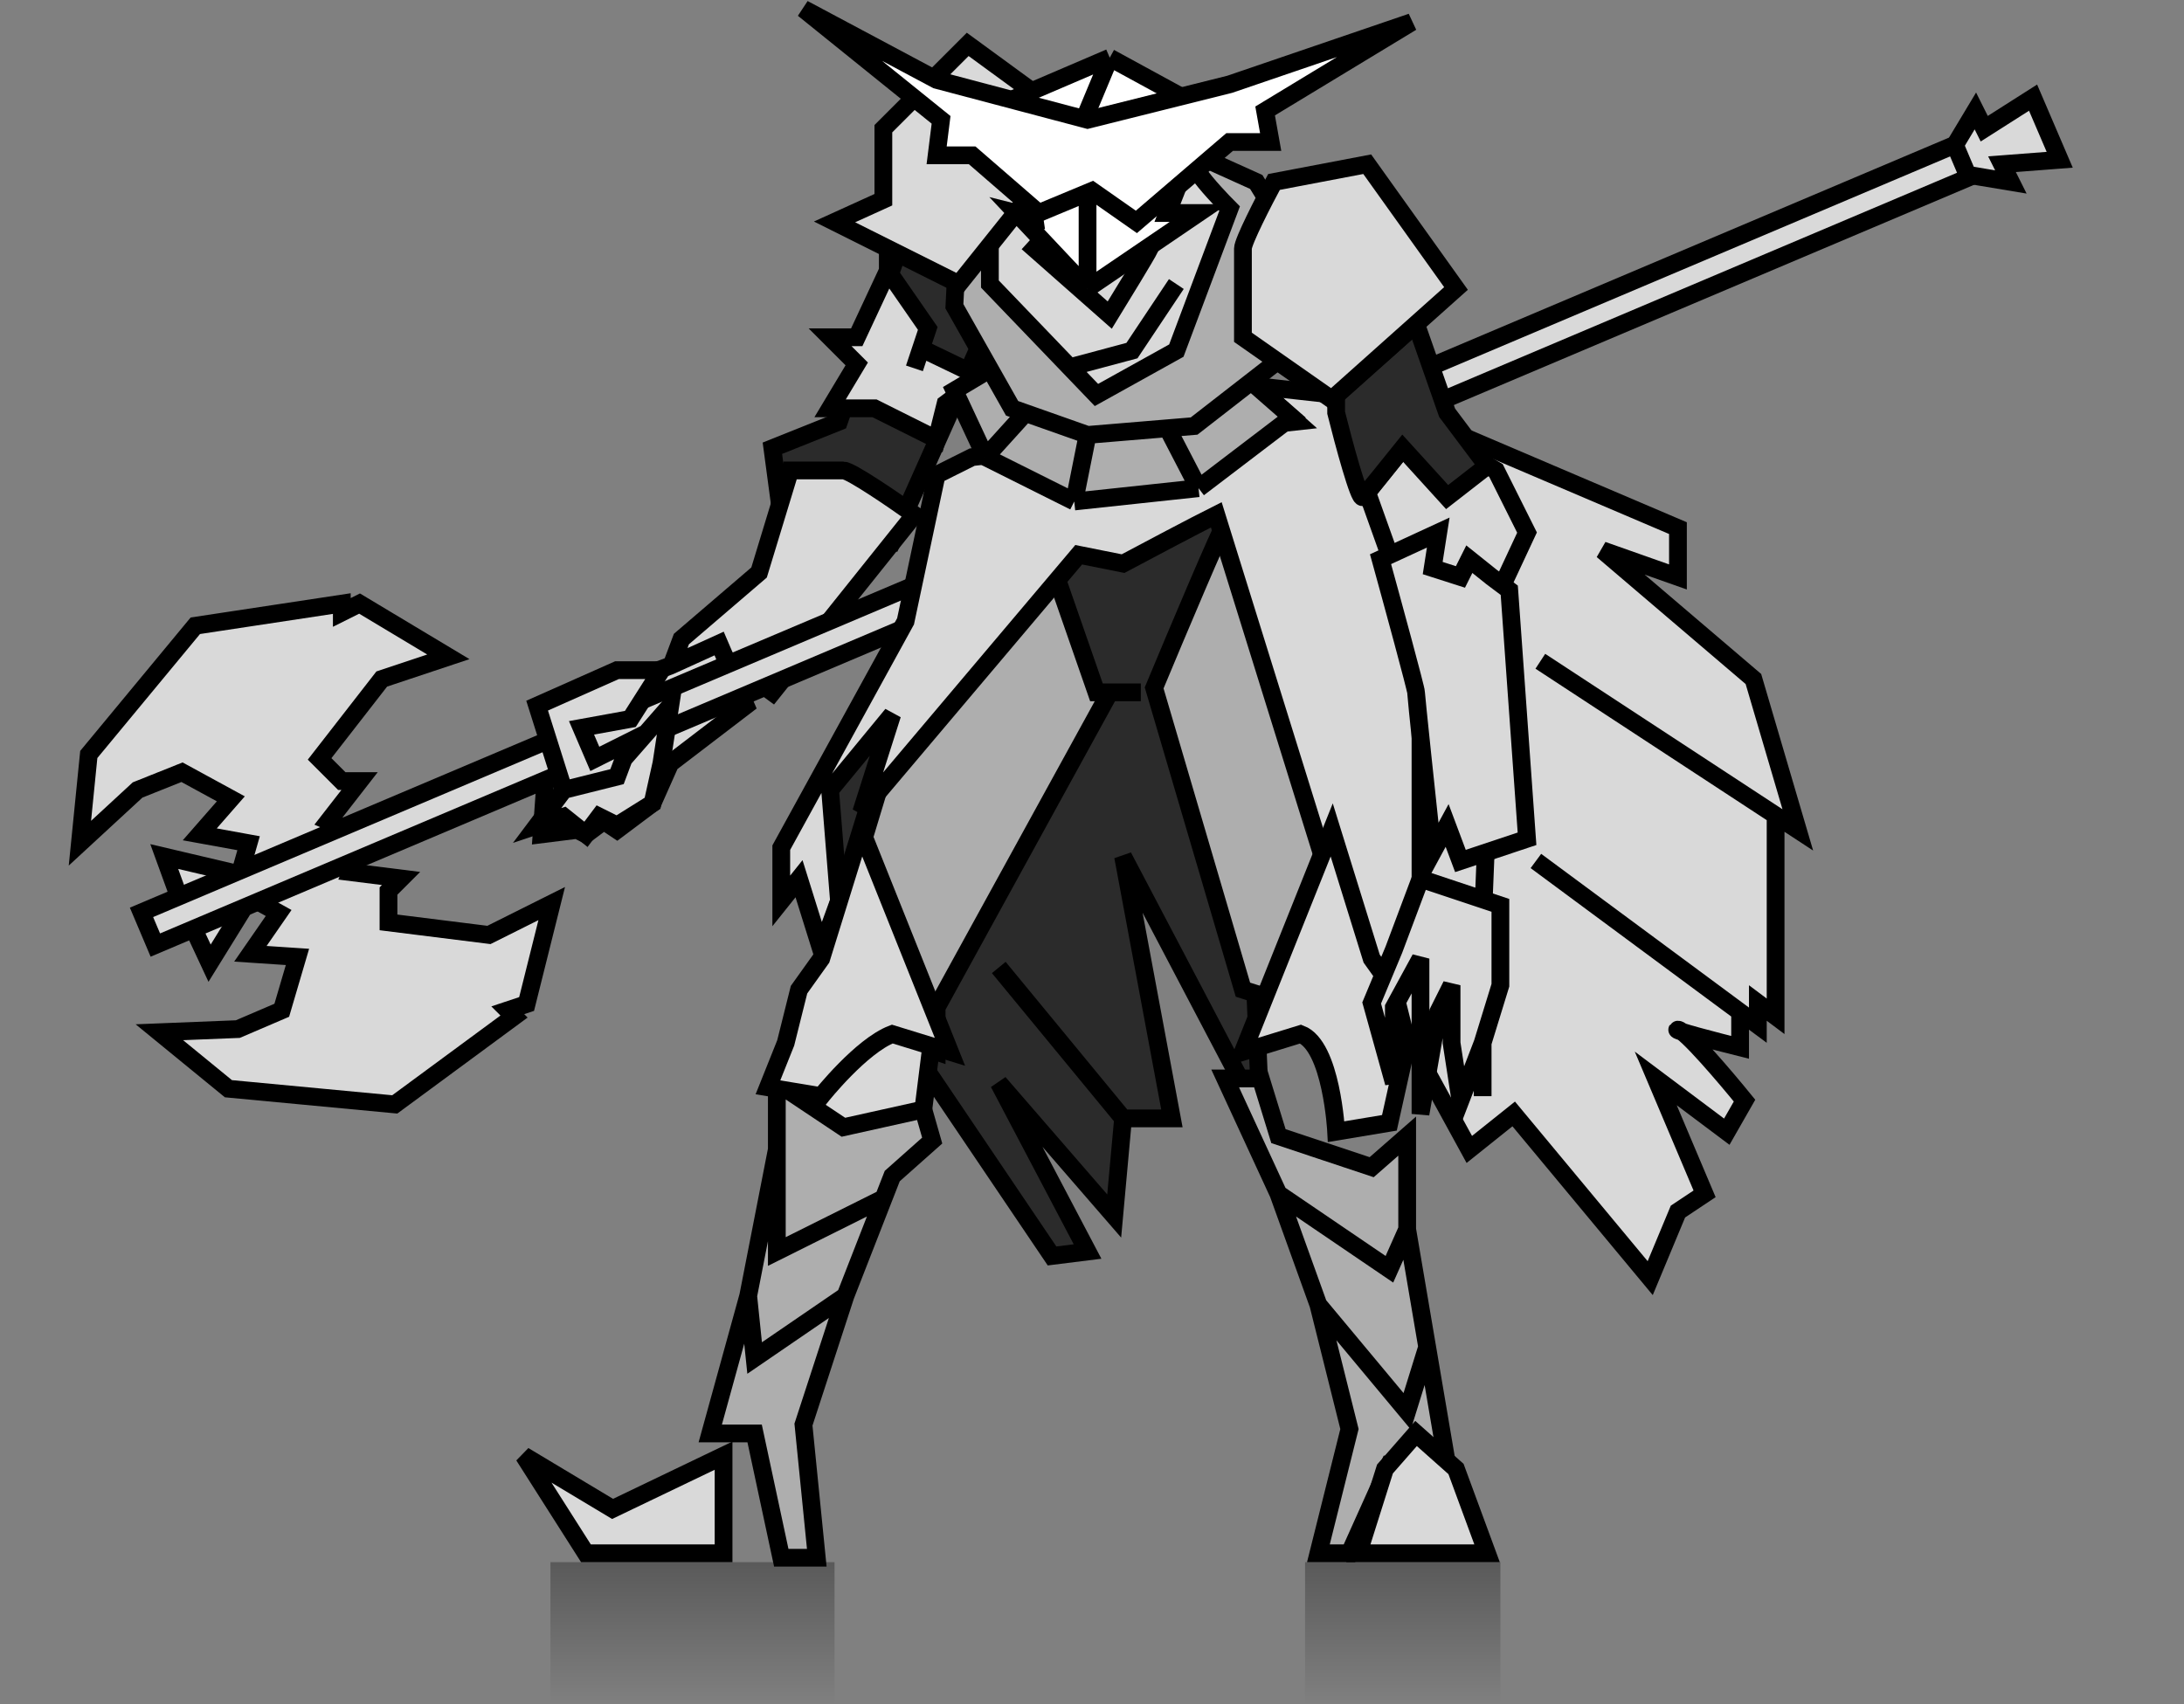 <svg width="246" height="192" viewBox="0 0 246 192" fill="none" xmlns="http://www.w3.org/2000/svg">
<rect x="0" y="0" width="246" height="192" fill="#808080" stroke="none"/>
<path d="M94.5 47.5L103 23L115 28.5L100.5 61L88 58L87 50.5L94.5 47.5Z" fill="#D9D9D9"/>
<path d="M94.5 47.5L103 23L115 28.5L100.5 61L88 58L87 50.5L94.5 47.5Z" fill="black" fill-opacity="0.8"/>
<path d="M94.5 47.5L103 23L115 28.5L100.5 61L88 58L87 50.5L94.5 47.5Z" stroke="black" stroke-width="2"/>
<path d="M118.5 141.5L92.5 103V89L112.5 56H139L142 126L126.5 96.5L132 126H126.5L125.5 137L112.5 122L122.5 141L118.5 141.5Z" fill="#D9D9D9"/>
<path d="M118.5 141.5L92.5 103V89L112.5 56H139L142 126L126.5 96.5L132 126H126.5L125.5 137L112.5 122L122.5 141L118.5 141.5Z" fill="black" fill-opacity="0.8"/>
<path d="M126.5 126L125.5 137L112.5 122L122.5 141L118.5 141.5L92.5 103V89L112.5 56H139L142 126L126.5 96.5L132 126H126.5ZM126.5 126L112.5 109" stroke="black" stroke-width="2"/>
<path d="M130 77.5C132.5 71.5 137.6 59.4 138 59L147 52.5L155.5 110.5L149.5 114.5L140 111.5L130 77.5Z" fill="#D9D9D9"/>
<path d="M130 77.5C132.5 71.5 137.6 59.4 138 59L147 52.5L155.5 110.5L149.5 114.5L140 111.5L130 77.5Z" fill="black" fill-opacity="0.2"/>
<path d="M130 77.5C132.5 71.5 137.6 59.4 138 59L147 52.5L155.5 110.5L149.5 114.5L140 111.5L130 77.5Z" stroke="black" stroke-width="2"/>
<path d="M115.5 55L123.5 78H125L105.5 113.5V118.5L102.5 117.5L99 108.5L93.5 107L110 52.5L115.5 55Z" fill="#D9D9D9"/>
<path d="M115.5 55L123.5 78H125L105.5 113.5V118.5L102.5 117.5L99 108.5L93.5 107L110 52.5L115.5 55Z" fill="black" fill-opacity="0.2"/>
<path d="M128.5 78H125M125 78H123.5L115.5 55L110 52.5L93.5 107L99 108.5L102.5 117.5L105.5 118.5V113.5L125 78Z" stroke="black" stroke-width="2"/>
<path d="M222.5 12.5L219.5 17.5L220.5 19.5L226.5 20.5L225.5 18.5L232 18L229 11L223.5 14.5L222.5 12.5Z" fill="#D9D9D9" stroke="black" stroke-width="2"/>
<path d="M37 92.5L40.5 94L20.5 102L18.5 96.5L27 98.5L28 95L22.5 94L26 90L20.5 87L15.5 89L9 95L10 85L22 70.5L38.5 68V69L40.5 68L50.5 74L43 76.5L36 85.5L38.5 88H40.5L37 92.5Z" fill="#D9D9D9" stroke="black" stroke-width="2"/>
<path d="M39.517 98.263L40.931 94.728L21.132 103.213L23.607 108.516L28.203 101.092L31.385 102.86L28.203 107.456L33.506 107.809L31.738 113.82L26.789 115.941L17.95 116.295L25.728 122.659L44.466 124.426L57.901 114.527L57.194 113.82L59.316 113.113L62.144 101.799L55.073 105.334L43.759 103.92V100.385L45.173 98.971L39.517 98.263Z" fill="#D9D9D9" stroke="black" stroke-width="2"/>
<path d="M95 53H89L85.5 64.5L76.75 72L76 74H81.5L87 78L103 58C100.667 56.333 95.8 53 95 53Z" fill="#D9D9D9" stroke="black" stroke-width="2"/>
<path d="M75.5 86L84 79.5L81 72.5L75.5 75L62 80L61 94L65 93.5L66 94L68 92.5L69.5 93.5L73.5 90.5L75.5 86Z" fill="#D9D9D9" stroke="black" stroke-width="2"/>
<rect x="15.938" y="102.79" width="221.801" height="4" transform="rotate(-22.948 15.938 102.79)" fill="#D9D9D9" stroke="black" stroke-width="2"/>
<path d="M137 58C134.6 59.2 129 62.167 126.5 63.5L121.5 62.5L97 91.5L100.5 80.5L93.5 89L94.5 101.5L92.5 107L90 99L88 101.5V95.5L102 70L105.5 53.5L109.5 51.5L146 47.5L141.5 43.5L155 45L189 59.5V65L180.5 62L197.5 76.5L202.5 93.5L200 91.862V114.5L198 113V115.5L196 114.02V118C194.056 117.514 190.8 116.673 189.489 116.254C190.941 117.344 194.616 121.681 196.5 124L194.5 127.5L186.5 121.5L192 134.5L189 136.5L185.875 144L170.5 125.5L165.5 129.5L151 103L137 58Z" fill="#D9D9D9"/>
<path d="M173.5 74.5L200 91.862M200 91.862L202.5 93.5L197.5 76.5L180.5 62L189 65V59.5L155 45L141.5 43.5L146 47.5L109.5 51.5L105.5 53.5L102 70L88 95.5V101.5L90 99L92.5 107L94.5 101.5L93.5 89L100.5 80.5L97 91.5L121.5 62.5L126.5 63.5C129 62.167 134.6 59.2 137 58L151 103L165.5 129.5L170.5 125.5L185.875 144L189 136.5L192 134.5L186.5 121.5L194.5 127.5L196.5 124C194.333 121.333 189.8 116 189 116C188.2 116 193.333 117.333 196 118V114.02M200 91.862V114.5L198 113V115.5L196 114.02M173 97L196 114.02" stroke="black" stroke-width="2"/>
<path d="M104 125L105 117L96.5 113L88.5 123L91.5 130L104 125Z" fill="#D9D9D9" stroke="black" stroke-width="2"/>
<path d="M87.5 125V122L95 127L104 125L105 128.5L100.5 132.5L99.523 135L95.227 146L90.5 160.5L92 175.5H88L85 161.5H80L84.276 146L87.5 129.5V125Z" fill="#D9D9D9"/>
<path d="M87.5 125V122L95 127L104 125L105 128.5L100.5 132.5L99.523 135L95.227 146L90.5 160.5L92 175.5H88L85 161.5H80L84.276 146L87.5 129.5V125Z" fill="black" fill-opacity="0.2"/>
<path d="M87.5 129.5V125V122L95 127L104 125L105 128.5L100.5 132.5L99.523 135M87.5 129.5V141L99.523 135M87.5 129.5L84.276 146M99.523 135L95.227 146M95.227 146L90.5 160.5L92 175.5H88L85 161.5H80L84.276 146M95.227 146L85 153L84.276 146" stroke="black" stroke-width="2"/>
<path d="M66 175L59 164L69 170L81.5 164V175H66Z" fill="#D9D9D9" stroke="black" stroke-width="2"/>
<path d="M156.5 62.5L154 55.5L160 48L168.5 53L172 60L168.5 67.5L167 104.5L160 101.5V67.5L156.5 62.5Z" fill="#D9D9D9" stroke="black" stroke-width="2"/>
<path d="M162 60L155.5 63C156.833 67.833 159.5 77.6 159.5 78C159.5 78.4 160.75 90.167 161.375 96L163 93L164.5 97L172 94.5L170 66.5L168 65L165.5 63L164.5 65L161.375 64L162 60Z" fill="#D9D9D9" stroke="black" stroke-width="2"/>
<path d="M153.5 56C153.1 56.4 151.333 49.833 150.5 46.5V44.5L159.5 36.5L163 46.5L167.5 52.5L163 56L158 50.5C156.667 52.167 153.9 55.6 153.5 56Z" fill="#D9D9D9"/>
<path d="M153.5 56C153.1 56.4 151.333 49.833 150.5 46.5V44.5L159.5 36.5L163 46.5L167.5 52.5L163 56L158 50.5C156.667 52.167 153.9 55.6 153.5 56Z" fill="black" fill-opacity="0.8"/>
<path d="M153.5 56C153.1 56.4 151.333 49.833 150.5 46.5V44.5L159.5 36.5L163 46.5L167.5 52.5L163 56L158 50.5C156.667 52.167 153.9 55.6 153.5 56Z" stroke="black" stroke-width="2"/>
<path d="M69.5 75.5H74.5L71 81L65.5 82L67 85.5L71 83.5L70.25 85.5L75.5 79.5L74.5 86L73.5 90.5L69.5 93L67.5 92L66 94L63.5 92L60.5 93L63.5 89L60.5 79.5L69.5 75.5Z" fill="#D9D9D9"/>
<path d="M63.5 89L60.5 79.5L69.5 75.5H74.5L71 81L65.5 82L67 85.5L71 83.5L70.25 85.5M63.5 89L69.5 87.5L70.25 85.5M63.5 89L60.5 93L63.5 92L66 94L67.5 92L69.5 93L73.5 90.5L74.5 86L75.5 79.5L70.25 85.5" stroke="black" stroke-width="2"/>
<path d="M104.5 37L100 30.5L96.5 38H93.5L96.5 41L93.5 46H98.5L105.5 49.5L106.5 45.5L110.5 42.5L103.75 39.25L104.5 37Z" fill="#D9D9D9"/>
<path d="M100 28.5V30.5M100 30.5L104.5 37L103.75 39.25M100 30.5L96.5 38H93.5L96.5 41L93.5 46H98.5L105.5 49.5L106.5 45.5L110.5 42.5L103.75 39.25M103 41.5L103.75 39.25" stroke="black" stroke-width="2"/>
<path d="M90 111.5L92.5 108L97 93.5L107 118.5L100.5 116.5C97 117.833 92.5 123.5 92.5 123.5L86.5 122.5L88.5 117.5L90 111.5Z" fill="#D9D9D9" stroke="black" stroke-width="2"/>
<path d="M157 111.5L154.5 108L150 93.5L140 118.5L146.5 116.5C150 117.833 150.5 127.5 150.5 127.5L156.5 126.5L158.5 117.5L157 111.5Z" fill="#D9D9D9" stroke="black" stroke-width="2"/>
<path d="M163 165H156.5L152 175H148.5L152 161L148.5 147L144 134.5L138 121.5H142L144 128L154.5 131.5L158.5 128V138.5L160.75 151.75L163 165Z" fill="#D9D9D9"/>
<path d="M163 165H156.5L152 175H148.5L152 161L148.5 147L144 134.5L138 121.5H142L144 128L154.5 131.5L158.5 128V138.5L160.75 151.75L163 165Z" fill="black" fill-opacity="0.2"/>
<path d="M158.5 138.5L156.5 143L144 134.5M158.5 138.5L160.75 151.75M158.5 138.5V128L154.5 131.5L144 128L142 121.5H138L144 134.5M144 134.5L148.5 147M148.5 147L158.5 159L160.75 151.75M148.5 147L152 161L148.5 175H152L156.5 165H163L160.75 151.75" stroke="black" stroke-width="2"/>
<path d="M167.5 175L164 165.5L159.5 161.5L156 165.5L153 175H167.5Z" fill="#D9D9D9" stroke="black" stroke-width="2"/>
<path d="M169 102L160 99L157 107L154.5 113L157 122V113.5L160 108V114V125.5L162 114L163.5 111V117.5L164.5 124L167 117.5L169 111V102Z" fill="#D9D9D9"/>
<path d="M167 117.5L169 111V102L160 99L157 107L154.5 113L157 122V113.5L160 108V114V125.5L162 114L163.5 111V117.5L164.5 124L167 117.5ZM167 117.5V123.5" stroke="black" stroke-width="2"/>
<path d="M107.5 34.5L108 24.5L113.5 17.5L126 13.5L141.5 20.5L145.5 27L143.5 41L140.929 43L145.5 47L135 55L121 56.5L111 51.5L107.5 44L111.514 41.601L107.5 34.5Z" fill="#D9D9D9"/>
<path d="M107.5 34.5L108 24.5L113.5 17.5L126 13.5L141.5 20.5L145.5 27L143.5 41L140.929 43L145.5 47L135 55L121 56.5L111 51.5L107.5 44L111.514 41.601L107.5 34.5Z" fill="black" fill-opacity="0.2"/>
<path d="M122.5 49L131.5 48.25M122.5 49L121 56.5M122.5 49L115.5 46.529M111.514 41.601L107.5 34.5L108 24.5L113.5 17.5L126 13.5L141.5 20.5L145.5 27L143.5 41L140.929 43M111.514 41.601L114 46L115.5 46.529M111.514 41.601L107.5 44L111 51.5M111 51.5L121 56.5M111 51.5L115.5 46.529M121 56.5L135 55M135 55L145.5 47L140.929 43M135 55L131.5 48.25M140.929 43L134.5 48L131.5 48.25" stroke="black" stroke-width="2"/>
<path d="M138.5 23.5C137.667 22.667 135.8 20.7 135 19.5L116.5 17.5L111.5 22.5V32L120.5 41.375L123.5 44.5L132.5 39.5L138.5 23.5Z" fill="#D9D9D9"/>
<path d="M120.5 41.375L123.5 44.5L132.5 39.5L138.5 23.5C137.667 22.667 135.8 20.7 135 19.5L116.5 17.5L111.5 22.5V32L120.5 41.375ZM120.5 41.375L127.5 39.5L132.5 32M129.5 28C129.1 28.8 126.333 33.333 125 35.5L116.5 28L121.5 22.5L129.5 28Z" stroke="black" stroke-width="2"/>
<path d="M94 25L108 32L122 14.5L109 5L99.5 14.5V22.5L94 25Z" fill="#D9D9D9" stroke="black" stroke-width="2"/>
<path d="M125 6.5L136 12.5L131.5 24H135L122.5 32.5L114.5 24L116.5 24.5L114.5 11L125 6.5Z" fill="white"/>
<path d="M122.5 32.5V12.5L125 6.5M122.5 32.5L135 24H131.5L136 12.5L125 6.5M122.5 32.5L114.5 24L116.5 24.5L114.5 11L125 6.5" stroke="black" stroke-width="2"/>
<path d="M105.5 9L90.5 1L106 13.5L105.5 17.5H109.5L117 24L123 21.5L128 25L138.5 16H143.125L142.5 12.5L159 2.5L138.5 9.5L122.5 13.5L105.5 9Z" fill="white" stroke="black" stroke-width="2"/>
<path d="M143.5 20.5C142.333 22.667 140 27.2 140 28V38L150 45L164 32.5L154 18.5L143.5 20.5Z" fill="#D9D9D9" stroke="black" stroke-width="2"/>
<rect opacity="0.3" x="62" y="176" width="32" height="16" fill="url(#paint0_linear_3515_18130)"/>
<rect opacity="0.3" x="147" y="176" width="22" height="16" fill="url(#paint1_linear_3515_18130)"/>
<defs>
<linearGradient id="paint0_linear_3515_18130" x1="78" y1="176" x2="78" y2="192" gradientUnits="userSpaceOnUse">
<stop/>
<stop offset="1" stop-opacity="0"/>
</linearGradient>
<linearGradient id="paint1_linear_3515_18130" x1="158" y1="176" x2="158" y2="192" gradientUnits="userSpaceOnUse">
<stop/>
<stop offset="1" stop-opacity="0"/>
</linearGradient>
</defs>
</svg>
